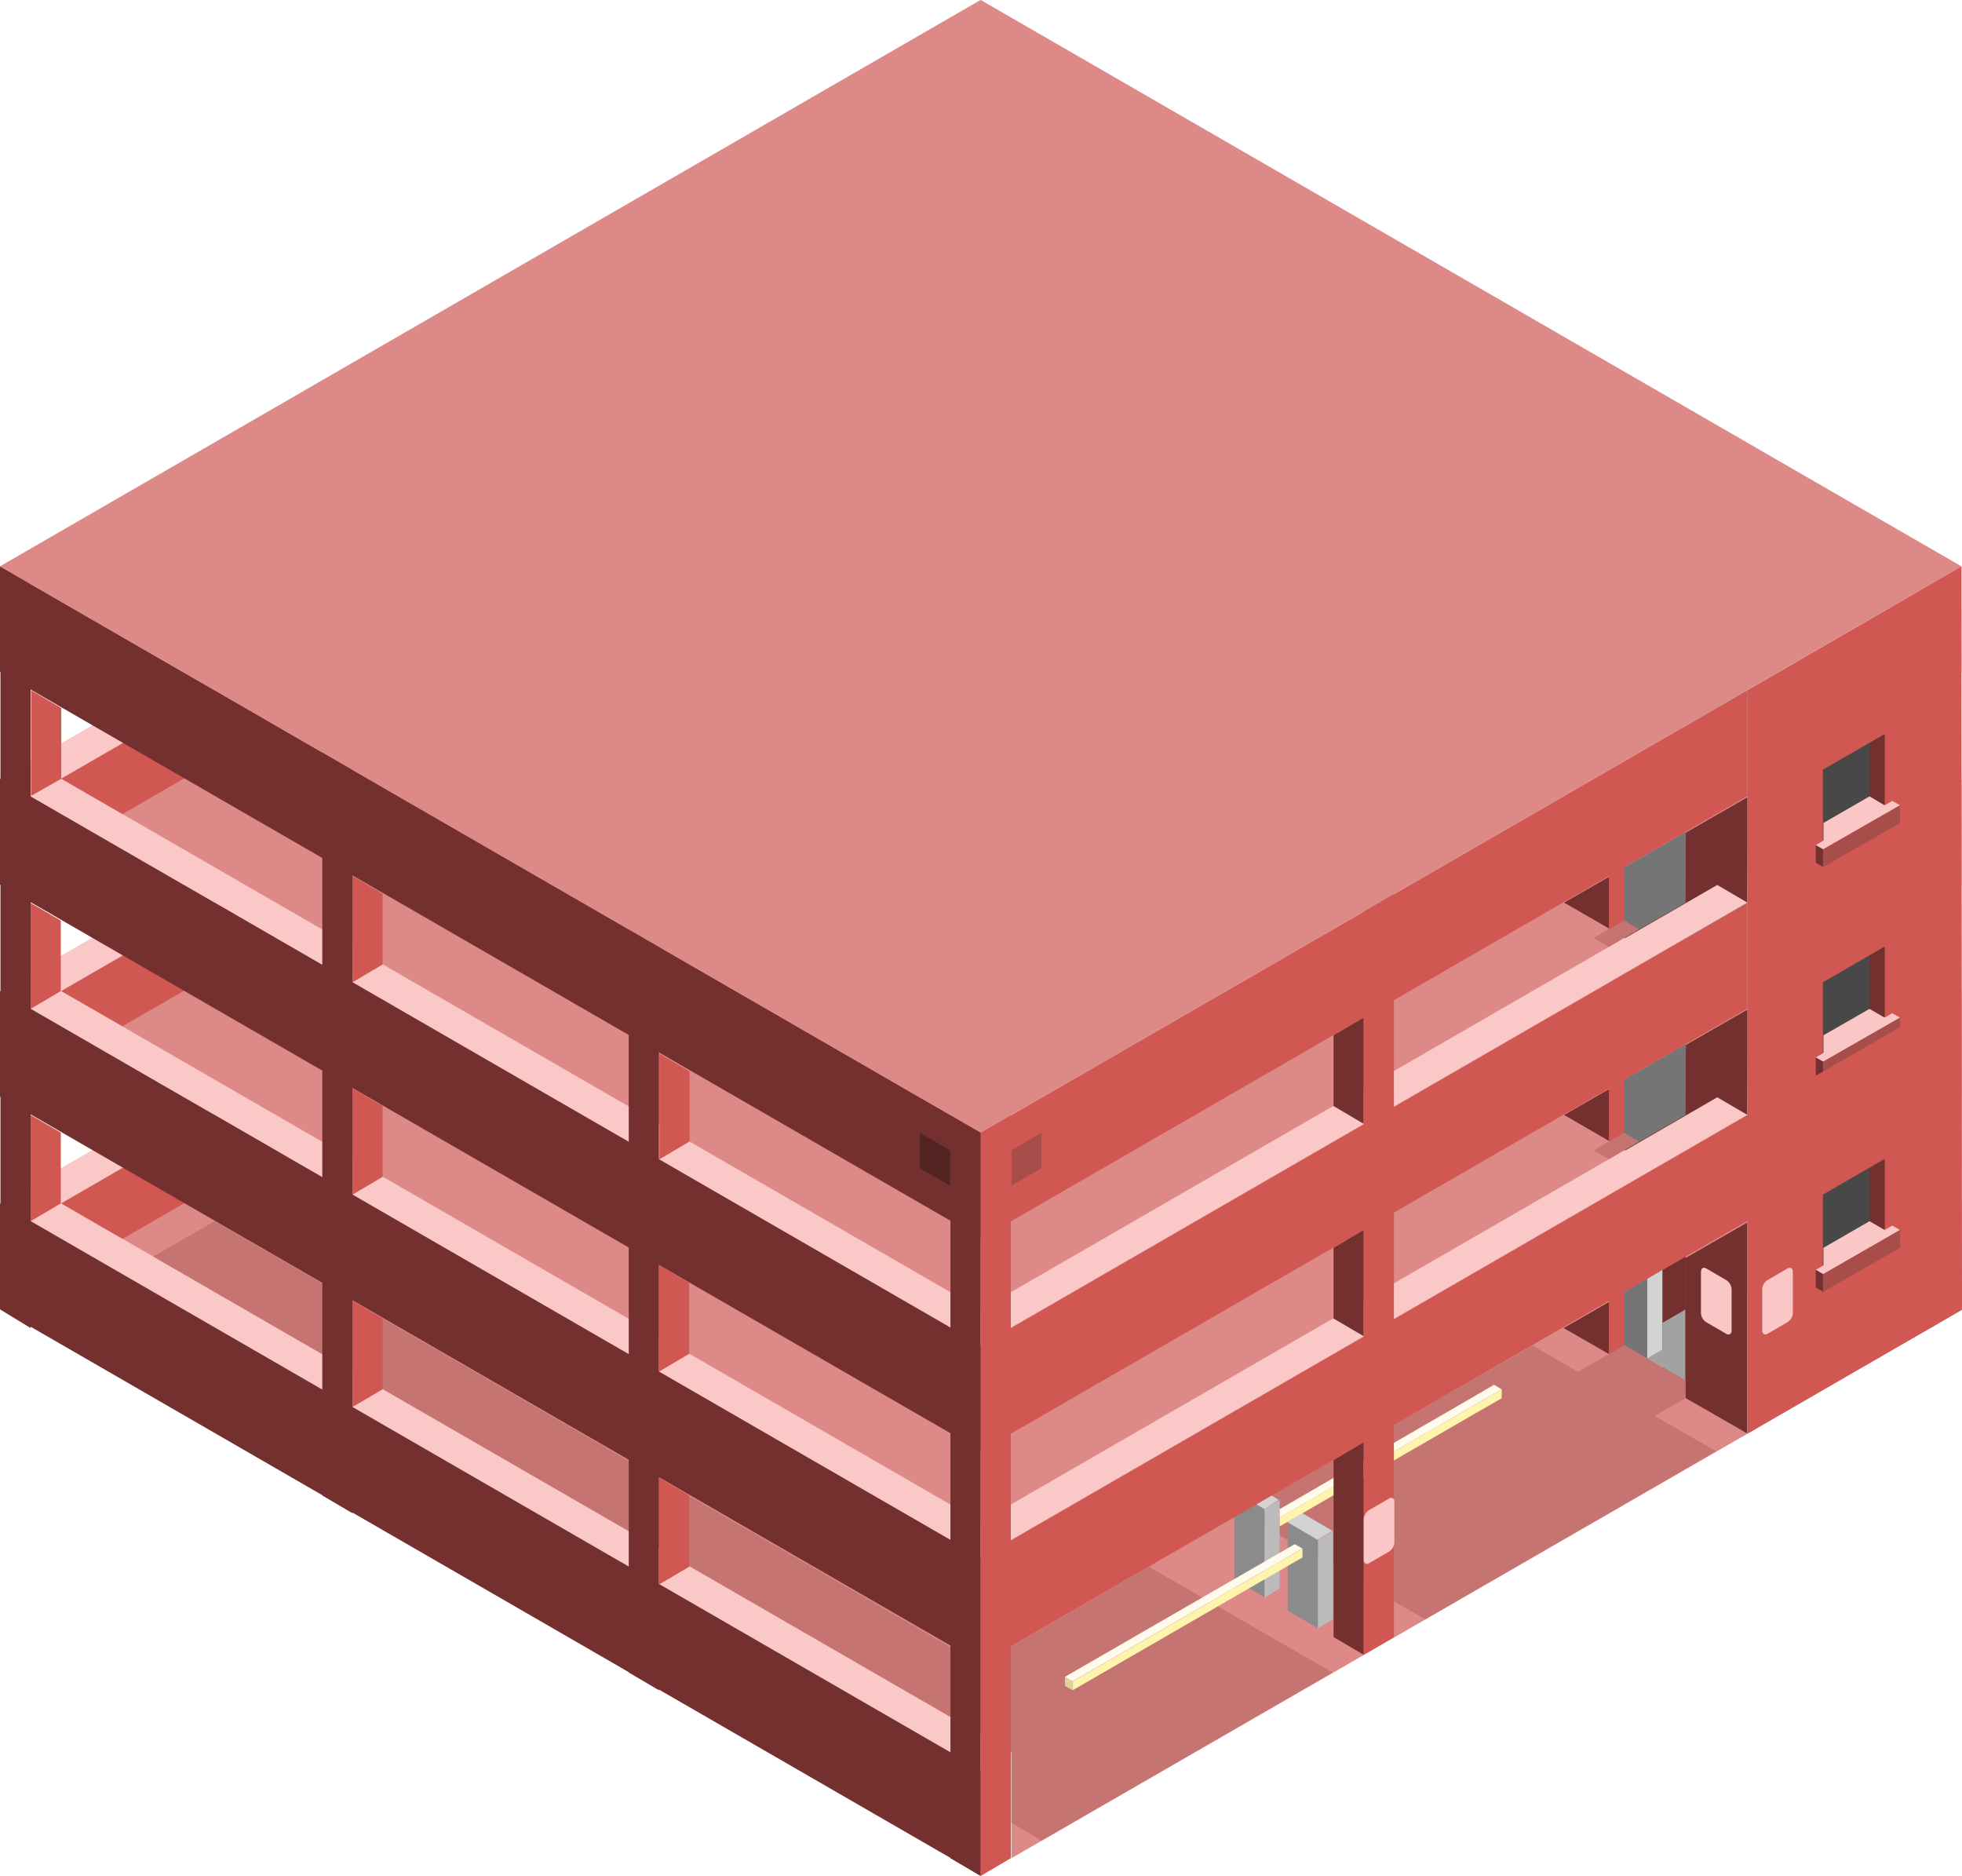 <svg id="Layer_1" data-name="Layer 1" xmlns="http://www.w3.org/2000/svg" viewBox="0 0 130.03 124.31">
  <defs>
    <style>
      .cls-1 {
        fill: #fac8c7;
      }

      .top-prim {
        fill: #dd8987;
      }

      .cls-2 {
        fill: #bbb;
      }

      .exterior-R-prim {
        fill: #d15752;
      }

      .cls-3 {
        fill: #a2a2a1;
      }

      .cls-4 {
        fill: #c67471;
      }

      .exterior-L-prim {
        fill: #73302f;
      }

      .cls-5 {
        fill: #484848;
      }

      .top-light {
        fill: #fac7c6;
      }

      .cls-6 {
        fill: #757575;
      }

      .cls-7 {
        fill: #d3d3d3;
      }

      .exterior-R-dark {
        fill: #a74d4a;
      }

      .cls-8 {
        fill: #522321;
      }

      .cls-9 {
        fill: #8b8b8b;
      }

      .cls-10 {
        fill: #fff4ab;
      }

      .cls-11 {
        fill: #ddd497;
      }

      .cls-12 {
        fill: #fefbec;
      }
    </style>
  </defs>
  <title>Artboard 14</title>
  <g id="root">
    <path id="Path-4" class="cls-1" d="M0,79.74,65,42.22l65,37.52L65,117.27Z"/>
    <path id="Path-5" class="top-prim" d="M4.06,79.74l60.93,35.18,60.94-35.18L64.99,44.56Z"/>
    <path id="Path-6" class="cls-2" d="M115.81,95l14.22-8.21v-7L115.81,88Z"/>
    <path id="Path-7" class="exterior-R-prim" d="M4.06,79.74,64.99,44.56v4.7L8.12,82.09Z"/>
    <path id="Path-8" class="cls-3" d="M127.96,80.92l-2-1.18V75.05l2-1.17Z"/>
    <path id="Path-9" class="cls-1" d="M0,65.67,65,28.14l65,37.53L65,103.2Z"/>
    <path id="Path-10" class="top-prim" d="M4.06,65.67l60.93,35.18,60.94-35.18L64.99,30.49Z"/>
    <path id="Path-11" class="cls-3" d="M125.93,65.67,121.87,68,85.31,46.91V42.22Z"/>
    <path id="Path-12" class="exterior-R-prim" d="M4.06,65.67,64.99,30.49v4.69L8.12,68Z"/>
    <path id="Path-13" class="cls-1" d="M0,51.6,65,14.07,130,51.6,65,89.13Z"/>
    <path id="Path-14" class="top-prim" d="M67.03,123.13,115.81,95l-13.2-7.62L67.03,107.89Z"/>
    <path id="Path-15" class="cls-4" d="M67.03,116.1v4.69l2,1.17,19.29-11.14-12.18-7-11.18,6.46L14.22,80.92l-4.07,2.34Z"/>
    <path id="Path-16" class="exterior-R-prim" d="M64.99,96.16l65-37.52v-7l-65,37.53Z"/>
    <path id="Path-17" class="exterior-L-prim" d="M0,51.6,65,89.13v7L0,58.61Z"/>
    <path id="Path-18" class="exterior-L-prim" d="M0,65.67,65,103.2v7L0,72.67Z"/>
    <path id="Path-19" class="exterior-L-prim" d="M0,79.74l65,37.53v7L0,86.74Z"/>
    <path id="Path-20" class="exterior-L-prim" d="M2.03,88V38.7l-2-1.17V86.78Z"/>
    <path id="Path-21" class="exterior-R-prim" d="M4.06,51.6V46.91l-2-1.17v7Z"/>
    <path id="Path-22" class="cls-3" d="M125.93,51.6V46.91l2-1.17v7Z"/>
    <path id="Path-23" class="exterior-R-prim" d="M2.03,66.85l2-1.18V61l-2-1.17Z"/>
    <path id="Path-24" class="exterior-R-prim" d="M2.03,80.92l2-1.18V75.05l-2-1.17Z"/>
    <path id="Path-25" class="cls-3" d="M127.96,66.85l-2-1.18V61l2-1.17Z"/>
    <path id="Path-26" class="cls-2" d="M127.96,88V38.7l2-1.17V86.78Z"/>
    <path id="Path-27" class="top-prim" d="M4.06,51.6,64.99,86.78,125.93,51.6,64.99,16.42Z"/>
    <path id="Path-28" class="cls-3" d="M125.93,51.6l-4.06,2.34L85.31,32.84v-4.7Z"/>
    <path id="Path-29" class="exterior-R-prim" d="M4.06,51.6,64.99,16.42v4.69L8.12,53.94Z"/>
    <path id="Path-30" class="cls-1" d="M0,37.53,64.99,0l65,37.53-65,37.52Z"/>
    <path id="Path-31" class="exterior-R-prim" d="M64.99,82.09l65-37.53v-7l-65,37.52Z"/>
    <path id="Path-32" class="exterior-L-prim" d="M0,37.53,65,75.05v7L0,44.52Z"/>
    <path id="Path-33" class="exterior-L-prim" d="M115.81,59.81l-2-1.17-6.09,3.51-4.06-2.34,12.18-7Z"/>
    <path id="Path-34" class="exterior-L-prim" d="M115.81,73.88l-2-1.17-6.09,3.52-4.06-2.35,12.18-7Z"/>
    <path id="Path-35" class="exterior-L-prim" d="M115.81,95l-12.18-7,12.18-7Z"/>
    <path id="Path-36" class="exterior-L-prim" d="M64.99,124.31V75.05l-2-1.17v49.25Z"/>
    <path id="Path-37" class="exterior-L-prim" d="M43.67,112V62.74l-2-1.17v49.25Z"/>
    <path id="Path-38" class="exterior-L-prim" d="M23.36,100.27V51l-2-1.17V99.09Z"/>
    <path id="Path-39" class="exterior-L-prim" d="M90.38,74.47l-2-1.18V68.6l2-1.17Z"/>
    <path id="Path-40" class="exterior-L-prim" d="M90.38,81.5l-2,1.18v4.69l2,1.17Z"/>
    <path id="Path-41" class="exterior-R-prim" d="M64.99,124.31V75.05l2-1.17v49.25Z"/>
    <path id="Path-42" class="cls-2" d="M115.81,95V45.74l2-1.18V93.82Z"/>
    <path id="Path-43" class="exterior-R-prim" d="M129.99,37.53l-14.18,8.21V95l14.22-8.21Z"/>
    <path id="Path-44" class="cls-5" d="M120.81,79.16l4.06-2.35V81.5l-4.06,2.35Z"/>
    <path id="Path-45" class="cls-5" d="M120.81,65.09l4.06-2.35v4.69l-4.06,2.34Z"/>
    <path id="Path-46" class="cls-5" d="M120.81,51l4.06-2.34v4.69l-4.06,2.35Z"/>
    <path id="Path-47" class="exterior-L-prim" d="M124.91,81.5l-1-.58V77.4l1-.59Z"/>
    <path id="Path-48" class="exterior-L-prim" d="M124.91,67.43l-1-.58V63.33l1-.59Z"/>
    <path id="Path-49" class="exterior-L-prim" d="M124.91,53.36l-1-.59V49.26l1-.59Z"/>
    <path id="Path-50" class="top-light" d="M120.34,56l.51-.3V54.53l3.05-1.76,1,.59.51-.29.51.29-5.11,2.93Z"/>
    <path id="Path-51" class="top-light" d="M120.34,70.07l.51-.3V68.6l3.05-1.75,1,.58.51-.29.51.29-5.11,2.93Z"/>
    <path id="Path-52" class="top-light" d="M120.34,84.14l.51-.29V82.68l3.05-1.76,1,.58.51-.29.51.29-5.11,2.94Z"/>
    <path id="Path-53" class="cls-6" d="M111.71,73.88l-4.06,2.35-1-.59V72.12l5.08-2.93Z"/>
    <path id="Path-54" class="cls-6" d="M111.71,59.81l-4.06,2.34-1-.58V58.05l5.08-2.93Z"/>
    <path id="Path-55" class="cls-6" d="M111.71,92.65l-5.08-2.94V86.19l5.08-2.93Z"/>
    <path id="Path-56" class="cls-4" d="M105.62,76.23l2-1.18,1,.59-2,1.17Z"/>
    <path id="Path-57" class="cls-4" d="M105.62,62.15l2-1.17,1,.59-2,1.17Z"/>
    <path id="Path-58" class="cls-4" d="M103.59,91.47l4.06-2.34,4.06,2.34v1.18l-3.05,1.75Z"/>
    <path id="Path-59" class="exterior-R-prim" d="M106.63,72.12l1-.59v3.52l-1,.59Z"/>
    <path id="Path-60" class="exterior-R-prim" d="M106.63,58.05l1-.59V61l-1,.59Z"/>
    <path id="Path-61" class="exterior-R-prim" d="M106.63,86.19l1-.58v3.52l-1,.58Z"/>
    <path id="Path-62" class="exterior-R-prim" d="M45.7,75.64V71l-2-1.18v7Z"/>
    <path id="Path-63" class="exterior-R-prim" d="M43.67,90.89l2-1.18V85l-2-1.17Z"/>
    <path id="Path-64" class="exterior-R-prim" d="M23.36,79.16l2-1.18V73.29l-2-1.17Z"/>
    <path id="Path-65" class="exterior-R-prim" d="M23.36,65.09l2-1.18V59.22l-2-1.17Z"/>
    <path id="Path-66" class="exterior-R-prim" d="M43.67,105l2-1.18V99.09l-2-1.17Z"/>
    <path id="Path-67" class="exterior-R-prim" d="M23.36,93.23l2-1.17V87.37l-2-1.18Z"/>
    <path id="Path-71" class="cls-7" d="M109.17,90l1,.59V84.14l-1,.59Z"/>
    <path id="Path-72" class="exterior-L-prim" d="M111.71,83.26l-1.52.88v6.45l1.52.88Z"/>
    <path id="Path-73" class="cls-3" d="M109.17,90l1-.58V87.66l1.52-.88v4.69Z"/>
    <path id="Path-74" class="cls-4" d="M94.45,107.3l19.29-11.14-12.18-7L92.41,94.4l-10.15,5.87Z"/>
    <path id="Path-75" class="exterior-R-dark" d="M67.03,76.23l2-1.18V77.4l-2,1.17Z"/>
    <path id="Path-76" class="cls-8" d="M62.96,76.23l-2-1.18V77.4l2,1.17Z"/>
    <path id="Path-77" class="exterior-L-prim" d="M120.34,56v1.17l.51.29V56.29Z"/>
    <path id="Path-78" class="exterior-L-prim" d="M120.34,70.07v1.17l.51.29V70.36Z"/>
    <path id="Path-79" class="exterior-L-prim" d="M120.34,84.14v1.17l.51.3V84.44Z"/>
    <path id="Path-80" class="exterior-R-dark" d="M125.93,53.36v1.17l-5.12,2.93V56.29Z"/>
    <path id="Path-81" class="exterior-R-dark" d="M125.93,67.43V68.6l-5.12,2.93V70.36Z"/>
    <path id="Path-82" class="exterior-R-dark" d="M125.93,81.5v1.18l-5.12,2.93V84.44Z"/>
    <path id="Path-83" class="top-light" d="M117.14,84.82l1.33-.77c.19-.11.35,0,.35.21V87a.78.78,0,0,1-.35.61l-1.33.77c-.19.11-.35,0-.35-.21v-2.7A.78.78,0,0,1,117.14,84.82Z"/>
    <path id="Path-84" class="top-light" d="M114.4,84.82l-1.32-.77c-.2-.11-.35,0-.35.21V87a.75.75,0,0,0,.35.61l1.32.77a.224.224,0,0,0,.36-.21v-2.7A.76.76,0,0,0,114.4,84.82Z"/>
    <path id="Path-85" class="cls-9" d="M87.34,107.89l-2-1.17v-5.87l2,1.18Z"/>
    <path id="Path-86" class="cls-9" d="M83.81,105.84l-2-1.17V98.8l2,1.2Z"/>
    <path id="Path-87" class="cls-2" d="M88.35,107.3v-5.86l-1,.59v5.86Z"/>
    <path id="Path-88" class="cls-2" d="M84.81,105.25V99.38l-1,.62v5.87Z"/>
    <path id="Path-89" class="cls-7" d="M85.31,100.85l1-.58,2,1.17-1,.59Z"/>
    <path id="Path-90" class="cls-7" d="M81.75,98.8l1-.59,2,1.17-.94.62Z"/>
    <path id="Path-91" class="exterior-R-prim" d="M64.99,110.24l65-37.53v-7l-65,37.53Z"/>
    <path id="Path-92" class="cls-10" d="M86.32,103.2,71.09,112v-.58l15.23-8.8Z"/>
    <path id="Path-93" class="cls-10" d="M99.52,92.65l-14.71,8.49v-.58l14.72-8.5Z"/>
    <path id="Path-94" class="cls-11" d="M70.58,111.11l.51.3V112l-.51-.29Z"/>
    <path id="Path-95" class="cls-12" d="M85.81,102.32l.51.29-15.23,8.8-.51-.3Z"/>
    <path id="Path-96" class="cls-12" d="M99.02,91.76l.5.3-14.71,8.5V100Z"/>
    <path id="Path-97" class="exterior-L-prim" d="M90.38,95.57l-2,1.18v11.73l2,1.17Z"/>
    <path id="Path-98" class="exterior-R-prim" d="M90.38,109.65V60.39l2-1.17v49.26Z"/>
    <path id="Path-99" class="top-light" d="M90.74,100.06l1.32-.76a.216.216,0,0,1,.35.2v2.7a.75.75,0,0,1-.35.61l-1.32.77a.223.223,0,0,1-.36-.2v-2.71A.79.79,0,0,1,90.74,100.06Z"/>
    <path id="anchor_0_75.05_129.99" class="top-prim" d="M0,37.53,64.99,0l65,37.53-65,37.52Z"/>
  </g>
</svg>
